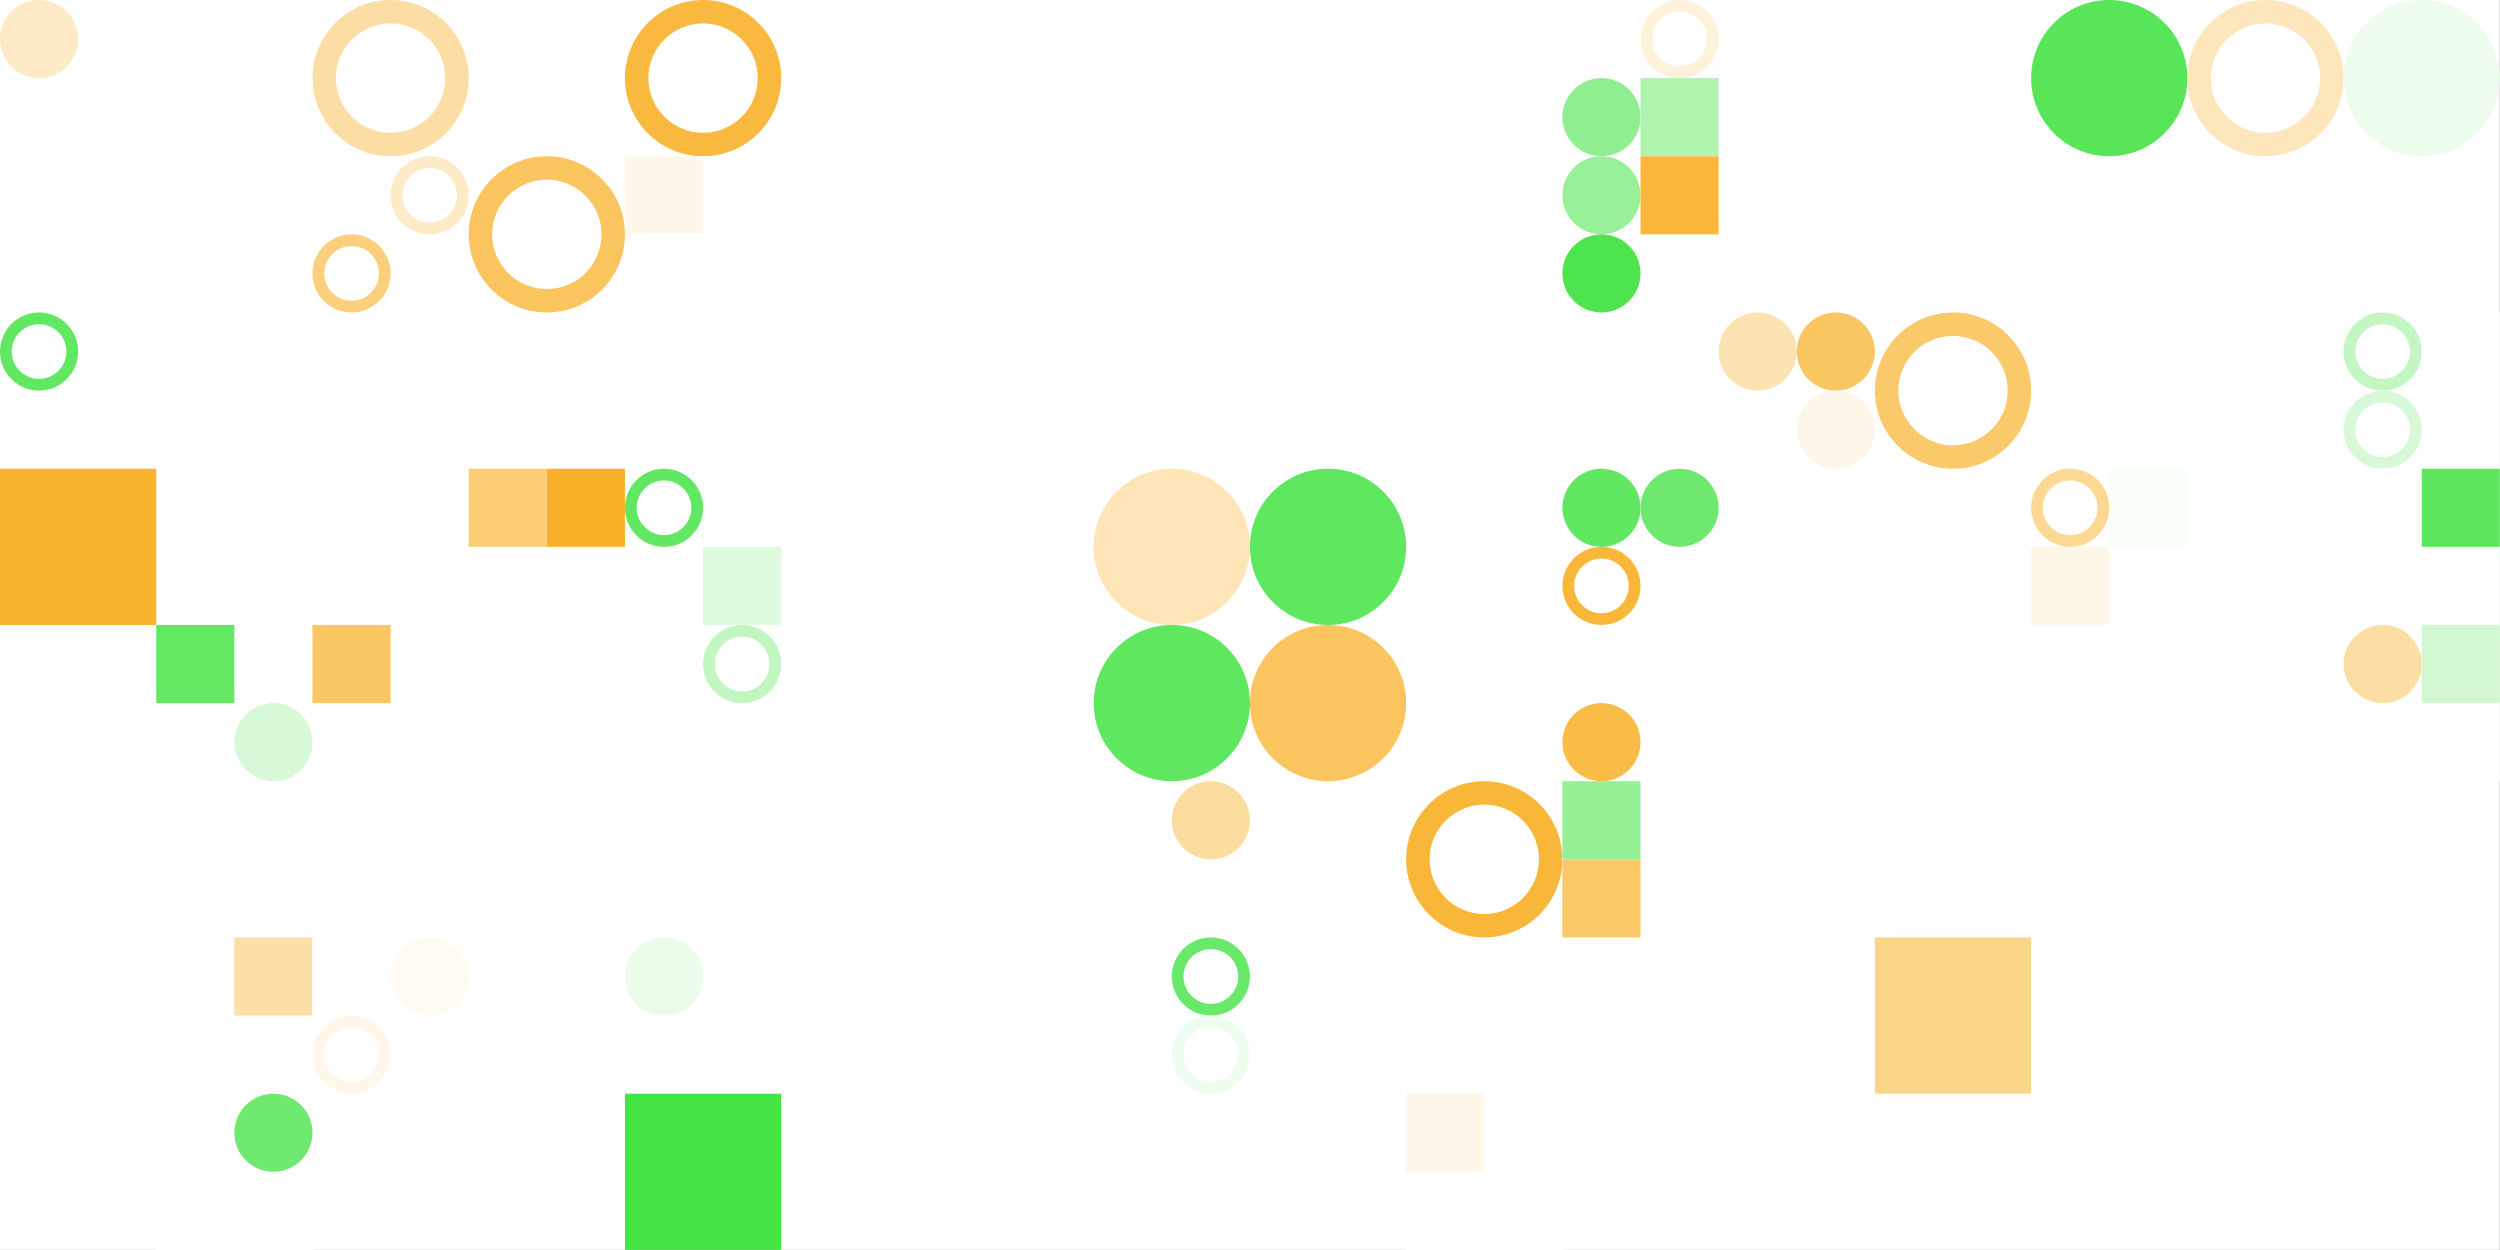 <?xml version="1.0" standalone="no"?><svg xmlns:xlink="http://www.w3.org/1999/xlink" xmlns="http://www.w3.org/2000/svg" viewBox="0 0 1000 500" preserveAspectRatio="xMaxYMax slice"><rect x="0" y="0" width="1000" height="500" fill="#333333" stroke="none"/><g transform="scale(0.744)"><rect x="0" y="0" width="1344" height="672" fill="#ffffff"/><rect x="0" y="0" width="84" height="84" fill="#ffffff"/><circle cx="21" cy="21" r="21" fill="#fdebc7"/><g transform="translate(168,0) scale(4.2) rotate(0)"><path fill-rule="evenodd" clip-rule="evenodd" d="M10 20C15.523 20 20 15.523 20 10C20 4.477 15.523 0 10 0C4.477 0 0 4.477 0 10C0 15.523 4.477 20 10 20ZM10 17C13.866 17 17 13.866 17 10C17 6.134 13.866 3 10 3C6.134 3 3 6.134 3 10C3 13.866 6.134 17 10 17Z" fill="#fcdea5"/></g><g transform="translate(336,0) scale(4.2) rotate(0)"><path fill-rule="evenodd" clip-rule="evenodd" d="M10 20C15.523 20 20 15.523 20 10C20 4.477 15.523 0 10 0C4.477 0 0 4.477 0 10C0 15.523 4.477 20 10 20ZM10 17C13.866 17 17 13.866 17 10C17 6.134 13.866 3 10 3C6.134 3 3 6.134 3 10C3 13.866 6.134 17 10 17Z" fill="#f9b93f"/></g><rect x="840" y="0" width="84" height="84" fill="#ffffff"/><g transform="translate(882,0) scale(2.1) rotate(0)"><path fill-rule="evenodd" clip-rule="evenodd" d="M10 20C15.523 20 20 15.523 20 10C20 4.477 15.523 0 10 0C4.477 0 0 4.477 0 10C0 15.523 4.477 20 10 20ZM10 17C13.866 17 17 13.866 17 10C17 6.134 13.866 3 10 3C6.134 3 3 6.134 3 10C3 13.866 6.134 17 10 17Z" fill="#fef2da"/></g><circle cx="861" cy="63" r="21" fill="#8fee8f"/><rect x="882" y="42" width="42" height="42" fill="#aef3ae"/><circle cx="1134" cy="42" r="42" fill="#58e658"/><g transform="translate(1176,0) scale(4.2) rotate(0)"><path fill-rule="evenodd" clip-rule="evenodd" d="M10 20C15.523 20 20 15.523 20 10C20 4.477 15.523 0 10 0C4.477 0 0 4.477 0 10C0 15.523 4.477 20 10 20ZM10 17C13.866 17 17 13.866 17 10C17 6.134 13.866 3 10 3C6.134 3 3 6.134 3 10C3 13.866 6.134 17 10 17Z" fill="#fde6bb"/></g><circle cx="1302" cy="42" r="42" fill="#eefcee"/><rect x="168" y="84" width="84" height="84" fill="#ffffff"/><g transform="translate(210,84) scale(2.1) rotate(0)"><path fill-rule="evenodd" clip-rule="evenodd" d="M10 20C15.523 20 20 15.523 20 10C20 4.477 15.523 0 10 0C4.477 0 0 4.477 0 10C0 15.523 4.477 20 10 20ZM10 17C13.866 17 17 13.866 17 10C17 6.134 13.866 3 10 3C6.134 3 3 6.134 3 10C3 13.866 6.134 17 10 17Z" fill="#fdeac6"/></g><g transform="translate(168,126) scale(2.1) rotate(0)"><path fill-rule="evenodd" clip-rule="evenodd" d="M10 20C15.523 20 20 15.523 20 10C20 4.477 15.523 0 10 0C4.477 0 0 4.477 0 10C0 15.523 4.477 20 10 20ZM10 17C13.866 17 17 13.866 17 10C17 6.134 13.866 3 10 3C6.134 3 3 6.134 3 10C3 13.866 6.134 17 10 17Z" fill="#fbcf7b"/></g><g transform="translate(252,84) scale(4.2) rotate(0)"><path fill-rule="evenodd" clip-rule="evenodd" d="M10 20C15.523 20 20 15.523 20 10C20 4.477 15.523 0 10 0C4.477 0 0 4.477 0 10C0 15.523 4.477 20 10 20ZM10 17C13.866 17 17 13.866 17 10C17 6.134 13.866 3 10 3C6.134 3 3 6.134 3 10C3 13.866 6.134 17 10 17Z" fill="#fac45e"/></g><rect x="336" y="84" width="84" height="84" fill="#ffffff"/><rect x="336" y="84" width="42" height="42" fill="#fef8ec"/><rect x="420" y="84" width="84" height="84" fill="#ffffff"/><rect x="840" y="84" width="84" height="84" fill="#ffffff"/><circle cx="861" cy="105" r="21" fill="#98f098"/><rect x="882" y="84" width="42" height="42" fill="#f9b83b"/><circle cx="861" cy="147" r="21" fill="#4ee44e"/><rect x="0" y="168" width="84" height="84" fill="#ffffff"/><g transform="translate(0,168) scale(2.1) rotate(0)"><path fill-rule="evenodd" clip-rule="evenodd" d="M10 20C15.523 20 20 15.523 20 10C20 4.477 15.523 0 10 0C4.477 0 0 4.477 0 10C0 15.523 4.477 20 10 20ZM10 17C13.866 17 17 13.866 17 10C17 6.134 13.866 3 10 3C6.134 3 3 6.134 3 10C3 13.866 6.134 17 10 17Z" fill="#62e762"/></g><rect x="924" y="168" width="84" height="84" fill="#ffffff"/><circle cx="945" cy="189" r="21" fill="#fde3b2"/><circle cx="987" cy="189" r="21" fill="#fac662"/><circle cx="987" cy="231" r="21" fill="#fef7e9"/><g transform="translate(1008,168) scale(4.2) rotate(0)"><path fill-rule="evenodd" clip-rule="evenodd" d="M10 20C15.523 20 20 15.523 20 10C20 4.477 15.523 0 10 0C4.477 0 0 4.477 0 10C0 15.523 4.477 20 10 20ZM10 17C13.866 17 17 13.866 17 10C17 6.134 13.866 3 10 3C6.134 3 3 6.134 3 10C3 13.866 6.134 17 10 17Z" fill="#fac969"/></g><rect x="1260" y="168" width="84" height="84" fill="#ffffff"/><g transform="translate(1260,168) scale(2.1) rotate(0)"><path fill-rule="evenodd" clip-rule="evenodd" d="M10 20C15.523 20 20 15.523 20 10C20 4.477 15.523 0 10 0C4.477 0 0 4.477 0 10C0 15.523 4.477 20 10 20ZM10 17C13.866 17 17 13.866 17 10C17 6.134 13.866 3 10 3C6.134 3 3 6.134 3 10C3 13.866 6.134 17 10 17Z" fill="#c4f6c4"/></g><g transform="translate(1260,210) scale(2.1) rotate(0)"><path fill-rule="evenodd" clip-rule="evenodd" d="M10 20C15.523 20 20 15.523 20 10C20 4.477 15.523 0 10 0C4.477 0 0 4.477 0 10C0 15.523 4.477 20 10 20ZM10 17C13.866 17 17 13.866 17 10C17 6.134 13.866 3 10 3C6.134 3 3 6.134 3 10C3 13.866 6.134 17 10 17Z" fill="#d7f9d7"/></g><rect x="0" y="252" width="84" height="84" fill="#f8b32c"/><rect x="252" y="252" width="84" height="84" fill="#ffffff"/><rect x="252" y="252" width="42" height="42" fill="#fbcd75"/><rect x="294" y="252" width="42" height="42" fill="#f8b026"/><rect x="336" y="252" width="84" height="84" fill="#ffffff"/><g transform="translate(336,252) scale(2.1) rotate(0)"><path fill-rule="evenodd" clip-rule="evenodd" d="M10 20C15.523 20 20 15.523 20 10C20 4.477 15.523 0 10 0C4.477 0 0 4.477 0 10C0 15.523 4.477 20 10 20ZM10 17C13.866 17 17 13.866 17 10C17 6.134 13.866 3 10 3C6.134 3 3 6.134 3 10C3 13.866 6.134 17 10 17Z" fill="#62e762"/></g><rect x="378" y="294" width="42" height="42" fill="#e0fae0"/><circle cx="630" cy="294" r="42" fill="#fde5b7"/><circle cx="714" cy="294" r="42" fill="#5fe75f"/><rect x="840" y="252" width="84" height="84" fill="#ffffff"/><circle cx="861" cy="273" r="21" fill="#61e761"/><circle cx="903" cy="273" r="21" fill="#6ee96e"/><g transform="translate(840,294) scale(2.1) rotate(0)"><path fill-rule="evenodd" clip-rule="evenodd" d="M10 20C15.523 20 20 15.523 20 10C20 4.477 15.523 0 10 0C4.477 0 0 4.477 0 10C0 15.523 4.477 20 10 20ZM10 17C13.866 17 17 13.866 17 10C17 6.134 13.866 3 10 3C6.134 3 3 6.134 3 10C3 13.866 6.134 17 10 17Z" fill="#f9b73a"/></g><rect x="1092" y="252" width="84" height="84" fill="#ffffff"/><g transform="translate(1092,252) scale(2.1) rotate(0)"><path fill-rule="evenodd" clip-rule="evenodd" d="M10 20C15.523 20 20 15.523 20 10C20 4.477 15.523 0 10 0C4.477 0 0 4.477 0 10C0 15.523 4.477 20 10 20ZM10 17C13.866 17 17 13.866 17 10C17 6.134 13.866 3 10 3C6.134 3 3 6.134 3 10C3 13.866 6.134 17 10 17Z" fill="#fcd893"/></g><rect x="1134" y="252" width="42" height="42" fill="#f8fef8"/><rect x="1092" y="294" width="42" height="42" fill="#fef7e8"/><rect x="1260" y="252" width="84" height="84" fill="#ffffff"/><rect x="1302" y="252" width="42" height="42" fill="#5ee75e"/><rect x="84" y="336" width="84" height="84" fill="#ffffff"/><rect x="84" y="336" width="42" height="42" fill="#64e864"/><circle cx="147" cy="399" r="21" fill="#d7f9d7"/><rect x="168" y="336" width="84" height="84" fill="#ffffff"/><rect x="168" y="336" width="42" height="42" fill="#fac764"/><rect x="336" y="336" width="84" height="84" fill="#ffffff"/><g transform="translate(378,336) scale(2.1) rotate(0)"><path fill-rule="evenodd" clip-rule="evenodd" d="M10 20C15.523 20 20 15.523 20 10C20 4.477 15.523 0 10 0C4.477 0 0 4.477 0 10C0 15.523 4.477 20 10 20ZM10 17C13.866 17 17 13.866 17 10C17 6.134 13.866 3 10 3C6.134 3 3 6.134 3 10C3 13.866 6.134 17 10 17Z" fill="#c1f6c1"/></g><rect x="420" y="336" width="84" height="84" fill="#ffffff"/><circle cx="630" cy="378" r="42" fill="#5fe75f"/><circle cx="714" cy="378" r="42" fill="#fac55f"/><rect x="840" y="336" width="84" height="84" fill="#ffffff"/><circle cx="861" cy="399" r="21" fill="#f9bc46"/><rect x="1260" y="336" width="84" height="84" fill="#ffffff"/><circle cx="1281" cy="357" r="21" fill="#fcdea4"/><rect x="1302" y="336" width="42" height="42" fill="#d1f8d1"/><rect x="588" y="420" width="84" height="84" fill="#ffffff"/><circle cx="651" cy="441" r="21" fill="#fcdc9e"/><g transform="translate(756,420) scale(4.2) rotate(0)"><path fill-rule="evenodd" clip-rule="evenodd" d="M10 20C15.523 20 20 15.523 20 10C20 4.477 15.523 0 10 0C4.477 0 0 4.477 0 10C0 15.523 4.477 20 10 20ZM10 17C13.866 17 17 13.866 17 10C17 6.134 13.866 3 10 3C6.134 3 3 6.134 3 10C3 13.866 6.134 17 10 17Z" fill="#f9b739"/></g><rect x="840" y="420" width="84" height="84" fill="#ffffff"/><rect x="840" y="420" width="42" height="42" fill="#95ef95"/><rect x="840" y="462" width="42" height="42" fill="#fac868"/><rect x="84" y="504" width="84" height="84" fill="#ffffff"/><rect x="126" y="504" width="42" height="42" fill="#fcdfa6"/><rect x="168" y="504" width="84" height="84" fill="#ffffff"/><circle cx="231" cy="525" r="21" fill="#fffbf3"/><g transform="translate(168,546) scale(2.1) rotate(0)"><path fill-rule="evenodd" clip-rule="evenodd" d="M10 20C15.523 20 20 15.523 20 10C20 4.477 15.523 0 10 0C4.477 0 0 4.477 0 10C0 15.523 4.477 20 10 20ZM10 17C13.866 17 17 13.866 17 10C17 6.134 13.866 3 10 3C6.134 3 3 6.134 3 10C3 13.866 6.134 17 10 17Z" fill="#fef7ea"/></g><rect x="336" y="504" width="84" height="84" fill="#ffffff"/><circle cx="357" cy="525" r="21" fill="#ebfceb"/><rect x="420" y="504" width="84" height="84" fill="#ffffff"/><rect x="588" y="504" width="84" height="84" fill="#ffffff"/><g transform="translate(630,504) scale(2.1) rotate(0)"><path fill-rule="evenodd" clip-rule="evenodd" d="M10 20C15.523 20 20 15.523 20 10C20 4.477 15.523 0 10 0C4.477 0 0 4.477 0 10C0 15.523 4.477 20 10 20ZM10 17C13.866 17 17 13.866 17 10C17 6.134 13.866 3 10 3C6.134 3 3 6.134 3 10C3 13.866 6.134 17 10 17Z" fill="#69e969"/></g><g transform="translate(630,546) scale(2.1) rotate(0)"><path fill-rule="evenodd" clip-rule="evenodd" d="M10 20C15.523 20 20 15.523 20 10C20 4.477 15.523 0 10 0C4.477 0 0 4.477 0 10C0 15.523 4.477 20 10 20ZM10 17C13.866 17 17 13.866 17 10C17 6.134 13.866 3 10 3C6.134 3 3 6.134 3 10C3 13.866 6.134 17 10 17Z" fill="#effdef"/></g><rect x="1008" y="504" width="84" height="84" fill="#fbd488"/><rect x="84" y="588" width="84" height="84" fill="#ffffff"/><circle cx="147" cy="609" r="21" fill="#6fe96f"/><rect x="336" y="588" width="84" height="84" fill="#46e346"/><rect x="756" y="588" width="84" height="84" fill="#ffffff"/><rect x="756" y="588" width="42" height="42" fill="#fef7e9"/></g></svg>
